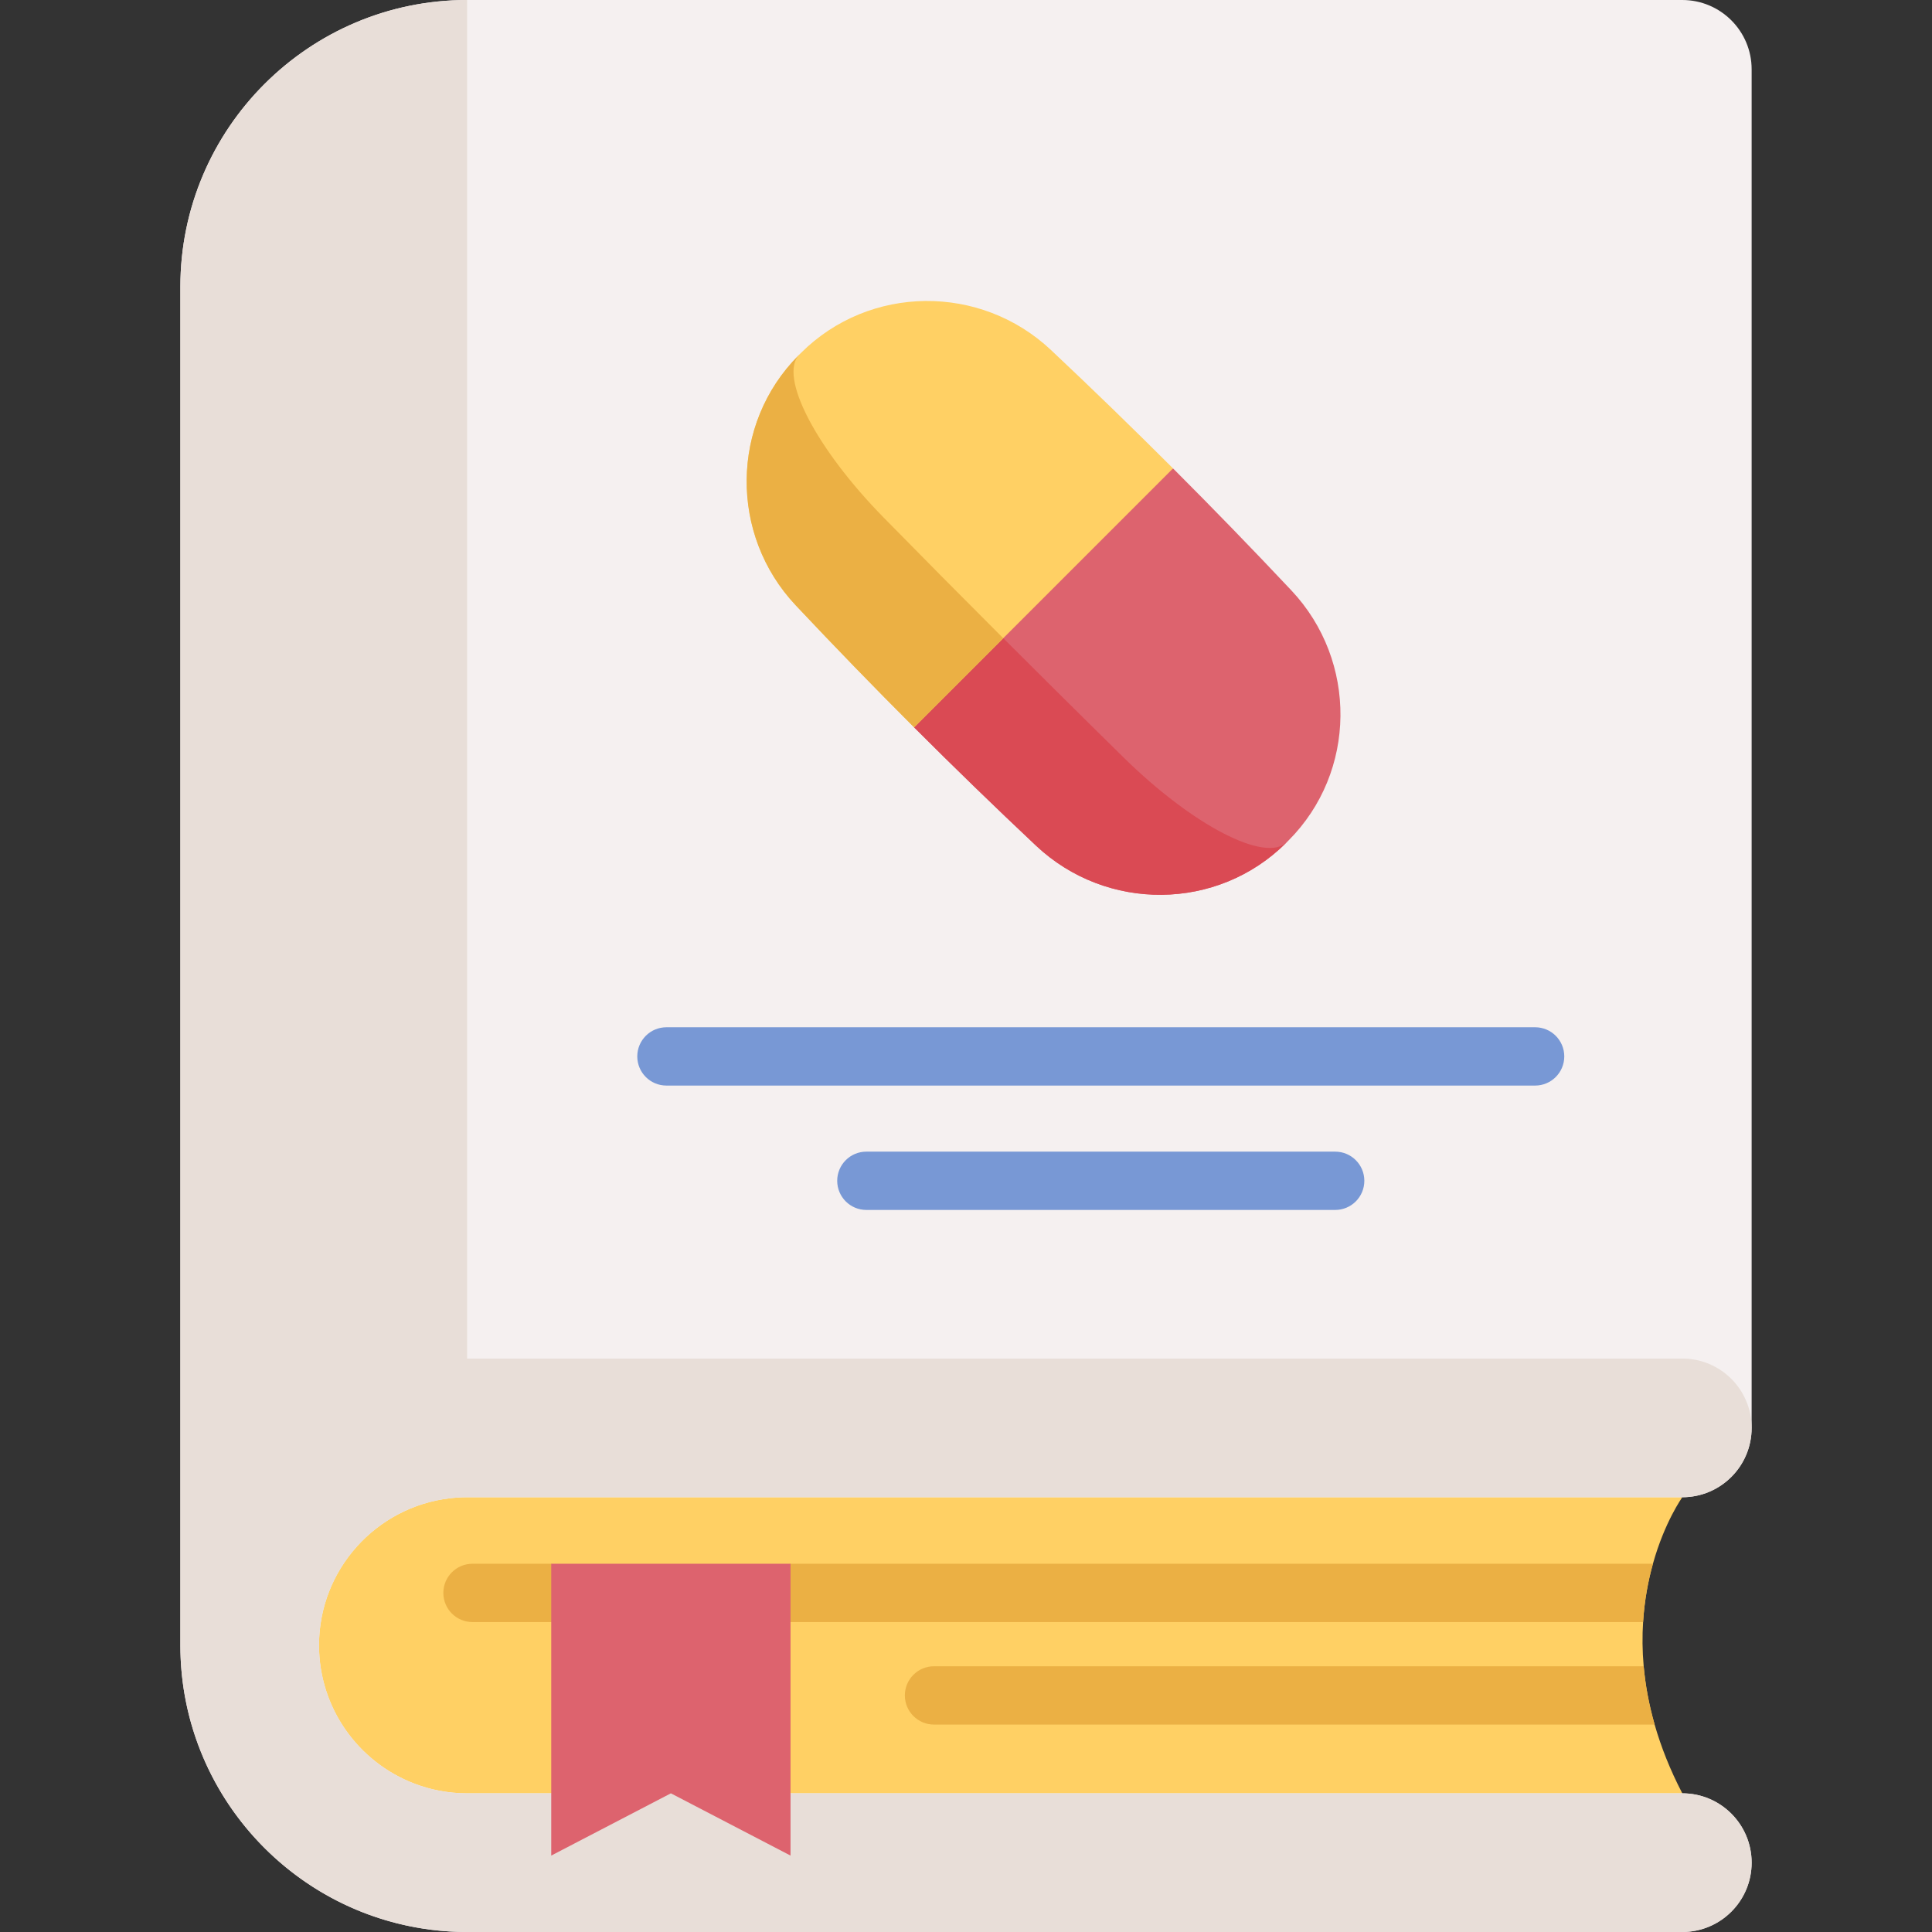 <svg id="Capa_1" enable-background="new 0 0 512 512" height="512" viewBox="0 0 512 512" width="512" xmlns="http://www.w3.org/2000/svg"><rect x="0" y="0" width="512" height="512" fill="#333333" stroke="none"/><g><g><path d="m438.497 457.03c1.659 5.789 4.038 11.888 7.335 18.224l-30.813 16.844h-316.472l-33.955-52.972 35.315-96.435 345.925 54.095s-4.667 6.459-7.788 17.626c-1.247 4.44-2.246 9.622-2.606 15.453-.237 3.657-.216 7.572.155 11.713.431 4.851 1.348 10.023 2.904 15.452z" fill="#ffd064"/><path d="m84.54 436.018c0 16.705 10.497 31.012 25.252 36.648 4.35 1.675 9.067 2.583 13.989 2.583h322.041c10.15 0 18.38 8.23 18.38 18.38s-8.23 18.37-18.38 18.37h-322.04c-6.413 0-12.641-.797-18.595-2.308-32.941-8.311-57.387-38.189-57.387-73.673v-360.037c0-41.896 34.085-75.981 75.982-75.981h322.041c10.15 0 18.38 8.23 18.38 18.37v360.037c0 5.075-2.052 9.67-5.381 12.999-3.329 3.319-7.924 5.381-12.999 5.381h-322.041c-1.552 0-3.084.092-4.595.276-19.483 2.277-34.647 18.87-34.647 38.955z" fill="#f5f0f0"/><path d="m445.829 475.252h-322.047c-21.636 0-39.237-17.601-39.237-39.236 0-20.068 15.148-36.655 34.609-38.953h.033v-.004c1.508-.177 3.039-.278 4.595-.278h322.047c10.148 0 18.374-8.226 18.374-18.374s-8.226-18.374-18.374-18.374h-322.047v-360.033c-41.897 0-75.982 34.085-75.982 75.981v359.902c0 .044-.003.088-.003.133 0 41.897 34.086 75.984 75.985 75.984h322.047c10.148 0 18.374-8.226 18.374-18.374s-8.226-18.374-18.374-18.374z" fill="#e8ded8"/><g fill="#ebb044"><path d="m438.043 414.411c-1.247 4.44-2.246 9.622-2.606 15.453h-310.219c-4.265 0-7.726-3.451-7.726-7.726 0-4.265 3.461-7.726 7.726-7.726h20.865l32.582 8.821 30.831-8.821h228.547z"/><path d="m438.497 457.03h-190.975c-4.265 0-7.726-3.462-7.726-7.726 0-4.265 3.461-7.726 7.726-7.726h188.07c.432 4.851 1.349 10.023 2.905 15.452z"/></g><path d="m209.497 491.747-31.707-16.497-31.707 16.497v-77.336h63.414z" fill="#dd636e"/></g><g><path d="m310.866 124.134-48.122 19.774-20.499 48.847c10.614 10.614 21.39 21.083 32.328 31.373 18.679 17.571 48.092 17.349 66.259-.75l.648-.648c18.108-18.176 18.321-47.58.75-66.259-10.289-10.939-20.75-21.723-31.364-32.337z" fill="#dd636e"/><path d="m242.244 192.757c10.616 10.616 21.394 21.07 32.337 31.365 18.671 17.579 48.083 17.358 66.251-.742l.23-.23c-5.686 5.618-24.903-4.357-43.198-22.311-10.716-10.52-25.643-25.349-36.258-35.964" fill="#da4a54"/><path d="m212.282 93.512-.656.656c-18.091 18.176-18.321 47.58-.742 66.25 10.29 10.938 20.751 21.723 31.365 32.337l68.62-68.62c-10.614-10.614-21.399-21.075-32.337-31.365-18.67-17.579-48.074-17.349-66.25.742z" fill="#ffd064"/><path d="m211.852 93.945-.23.23c-18.091 18.176-18.321 47.58-.742 66.25 10.29 10.938 20.751 21.723 31.365 32.337l23.624-23.624c-10.614-10.614-21.194-21.279-31.706-31.996-17.955-18.295-27.921-37.502-22.311-43.197z" fill="#ebb044"/></g><g fill="#7898d5"><path d="m406.822 287.687h-230.212c-4.267 0-7.726-3.459-7.726-7.726s3.459-7.726 7.726-7.726h230.212c4.267 0 7.726 3.459 7.726 7.726s-3.459 7.726-7.726 7.726z"/><path d="m353.837 320.648h-124.242c-4.267 0-7.726-3.459-7.726-7.726s3.459-7.726 7.726-7.726h124.241c4.267 0 7.726 3.459 7.726 7.726.001 4.267-3.458 7.726-7.725 7.726z"/></g></g></svg>